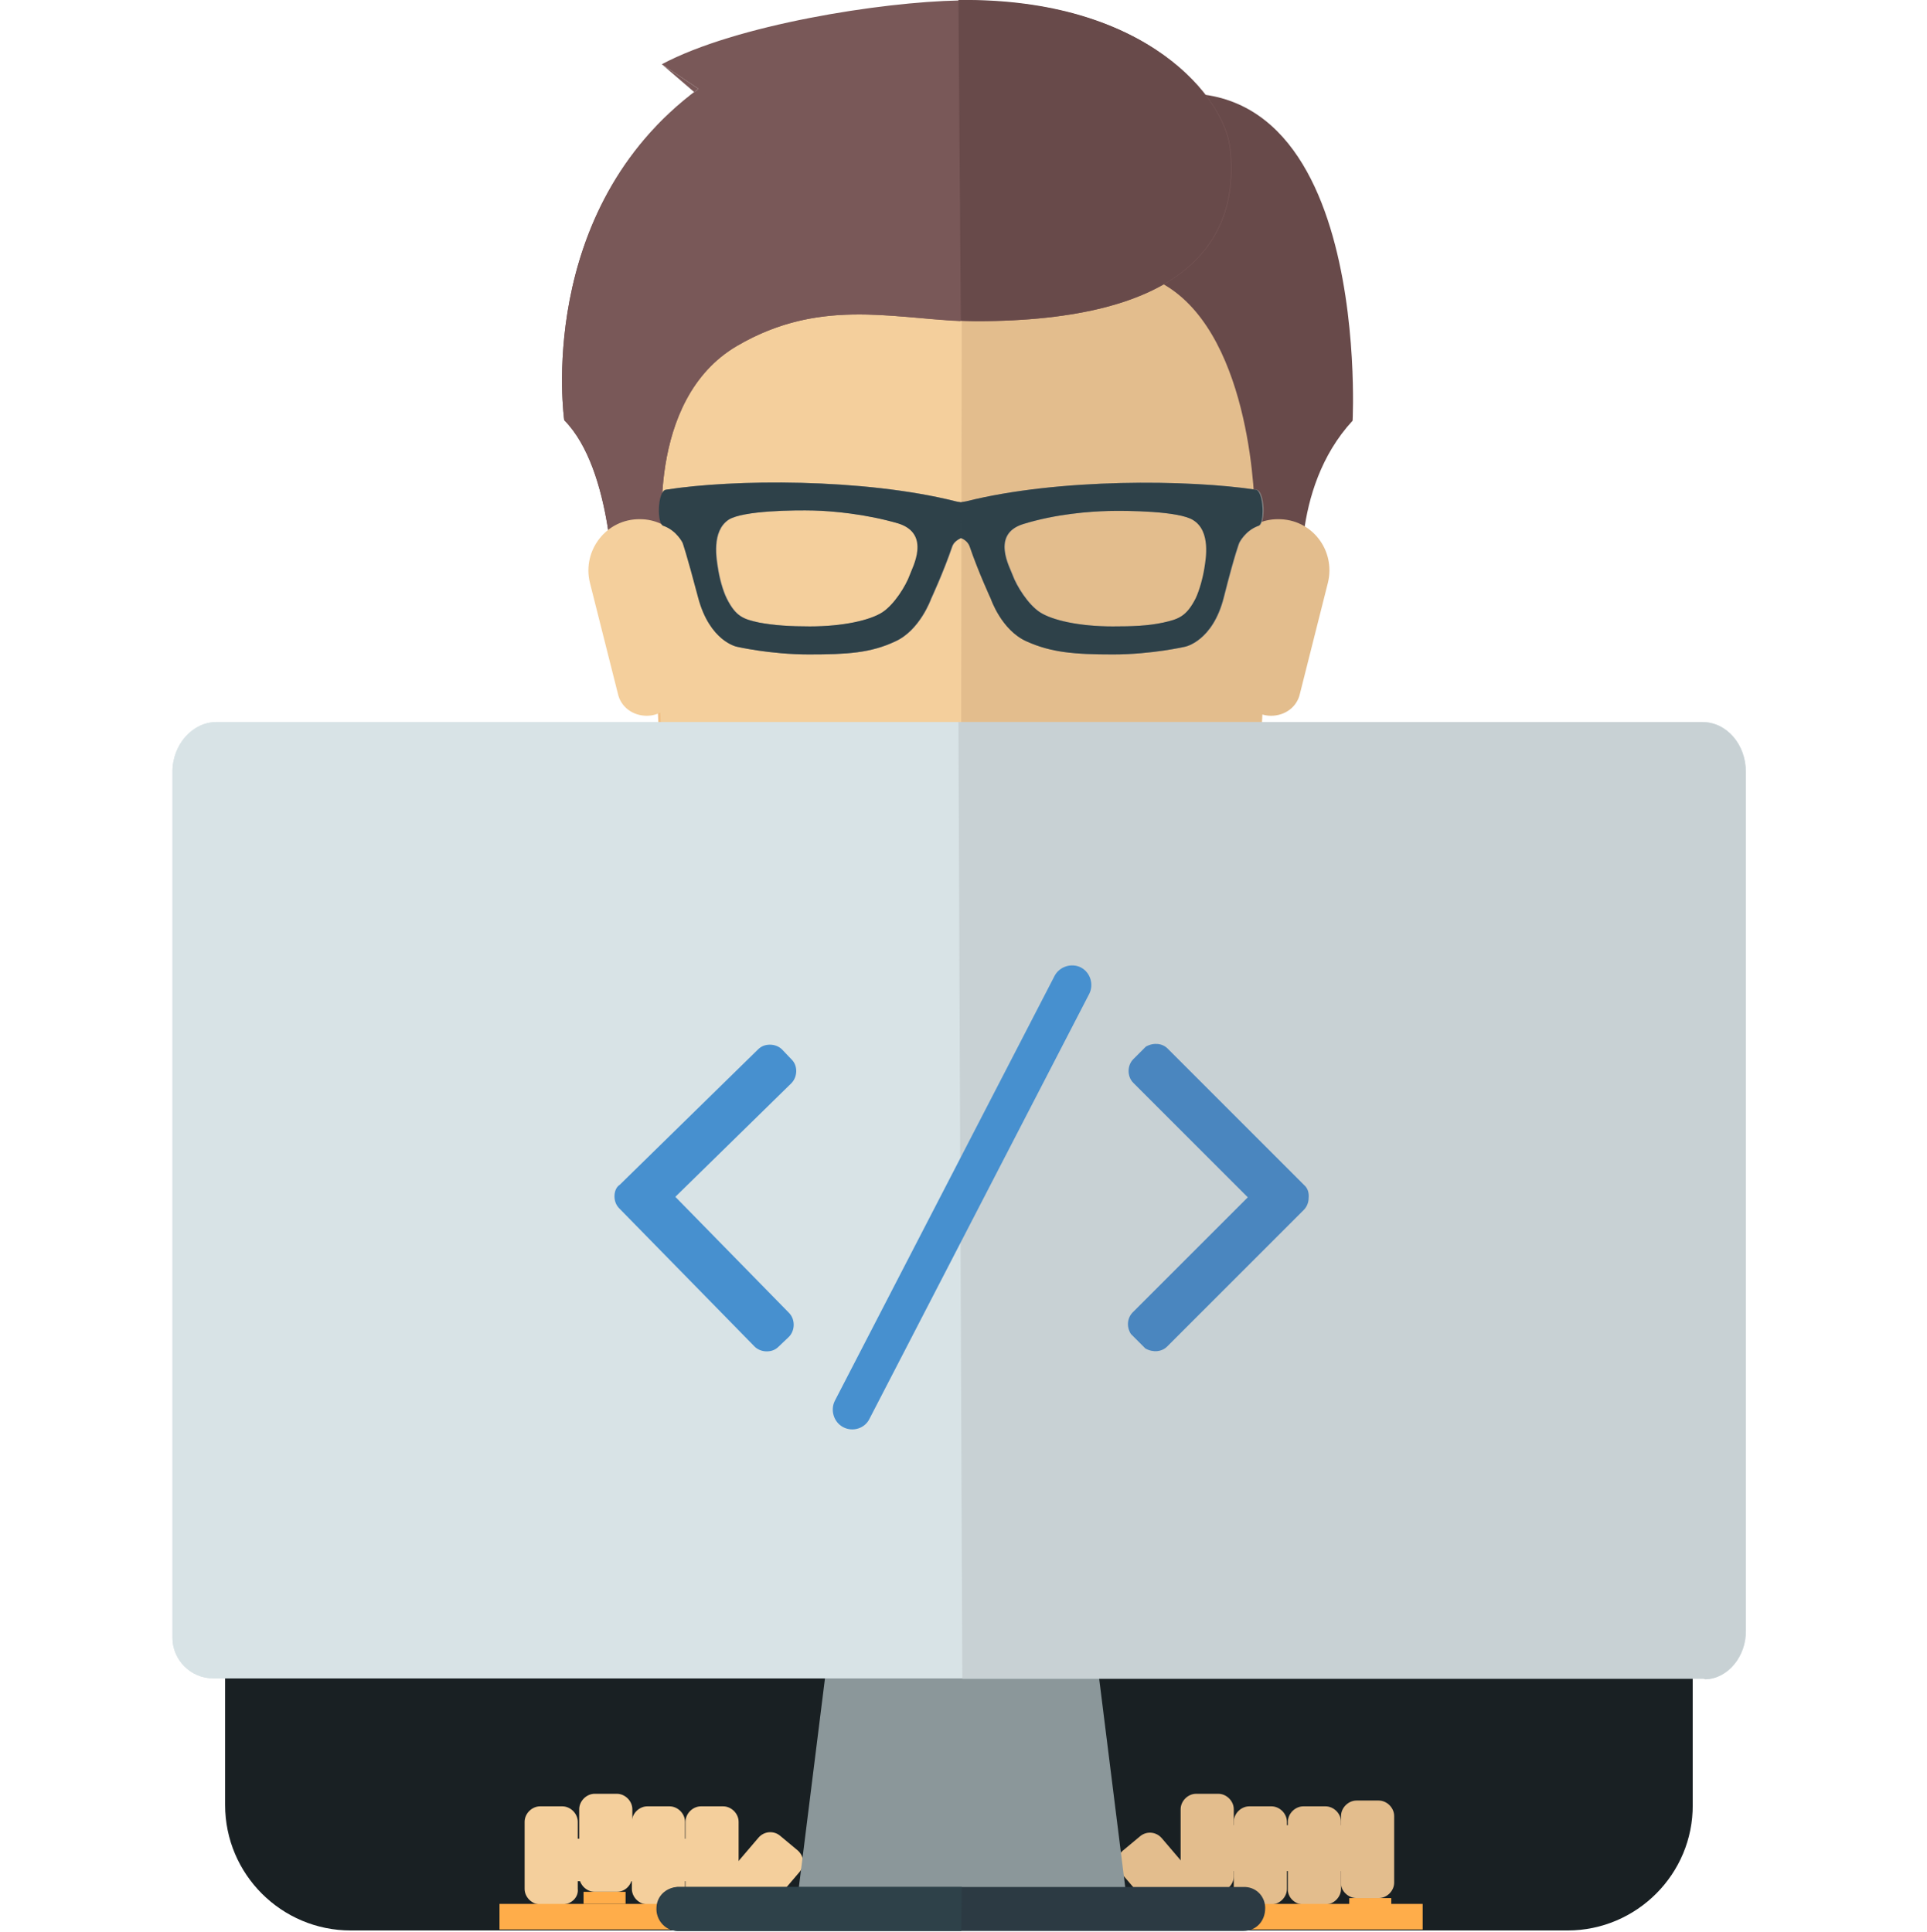 <?xml version="1.0" encoding="utf-8"?>
<!-- Generator: Adobe Illustrator 22.0.1, SVG Export Plug-In . SVG Version: 6.00 Build 0)  -->
<svg version="1.1" id="Слой_1" xmlns="http://www.w3.org/2000/svg" xmlns:xlink="http://www.w3.org/1999/xlink" x="0px" y="0px"
	 viewBox="0 0 398.9 400" style="enable-background:new 0 0 398.9 400;" xml:space="preserve">
<style type="text/css">
	.st0{fill:#192023;}
	.st1{display:none;fill:#4A86BF;}
	.st2{display:none;fill:#4790CF;}
	.st3{fill:#EAB981;}
	.st4{fill:#D4A779;}
	.st5{fill:#EFF2FA;}
	.st6{fill:#C3D3D6;}
	.st7{fill:#D7E2E5;}
	.st8{fill:#F0C087;}
	.st9{fill:#2E4149;}
	.st10{fill:#2C3A43;}
	.st11{fill:#F4CF9C;}
	.st12{fill:#E3BD8D;}
	.st13{fill:#515262;}
	.st14{fill:#1D252A;}
	.st15{fill:#C8D0D3;}
	.st16{fill:#8A9699;}
	.st17{fill:#684A4A;}
	.st18{fill:#795858;}
	.st19{display:none;}
	.st20{display:inline;fill:#2E4149;}
	.st21{display:inline;fill:#2C3A43;}
	.st22{fill:#D8E3E6;}
	.st23{fill:#23343A;}
	.st24{fill:#1C292F;}
	.st25{fill:#4790CF;}
	.st26{fill:#4A86BF;}
	.st27{fill:#00B8A1;}
	.st28{fill:#F7333A;}
	.st29{fill:#FDA23E;}
	.st30{fill:#009082;}
	.st31{fill:#FFAD4A;}
	.st32{fill:#8B979A;}
	.st33{fill:#C8D1D4;}
	.st34{fill:none;}
	.st35{fill:#4790CF;stroke:#4790CF;stroke-width:2;stroke-miterlimit:10;}
	.st36{fill:#929292;}
</style>
<g id="Слой_1_2_">
	<path class="st0" d="M324.5,399.7H72.6c-14.3,0-26-11.6-26-26V328h303.8v45.7C350.5,388,338.8,399.7,324.5,399.7z"/>
	<g id="Слой_1_1_">
		<circle class="st1" cx="667.9" cy="224.7" r="58.2"/>
		<path class="st2" d="M667.9,282.9c-32.1,0-58.2-26-58.2-58.2s26-58.2,58.2-58.2"/>
		<polygon class="st3" points="833.5,1042.4 833.5,980.6 674.6,980.6 674.6,1042.4 754,1113 		"/>
		<polyline class="st4" points="754,1107.4 833.5,1036.8 833.5,975 754,975 		"/>
		<path class="st5" d="M956.3,1071.3l-109.2-25.7c-1.7-0.4-3.2-1-4.6-1.8l-88.5,51.6l-85-54.1c-2.2,2.1-4.9,3.6-8,4.3l-109.2,25.7
			c-16,3.8-27.2,18-27.2,34.4v69.1c0,9.8,7.9,17.7,17.7,17.7H966c9.8,0,17.7-7.9,17.7-17.7v-69.1
			C983.5,1089.3,972.3,1075,956.3,1071.3z"/>
		<path class="st6" d="M754.7,1192.4h211.2c9.8,0,17.7-7.9,17.7-17.7v-69.1c0-16.4-11.3-30.6-27.2-34.4l-109.2-25.7
			c-1.7-0.4-3.2-1-4.6-1.8l-88.5,51.6"/>
		<path class="st7" d="M754,1095.3l-85-54.1c-2.2,2.1-4.9,3.6-8,4.3l-109.2,25.7c-16,3.8-27.2,18-27.2,34.4v69.1
			c0,9.8,7.9,17.7,17.7,17.7h212.5"/>
		<path class="st8" d="M639.3,777.6l7.7,169.2c0.7,15.8,8.5,30.5,21.1,40l36.5,27.4c9.2,6.9,20.3,10.6,31.8,10.6h35.3
			c11.5,0,22.6-3.7,31.8-10.6l36.5-27.4c12.7-9.5,20.4-24.2,21.1-40l7.7-169.2C868.8,777.6,639.3,777.6,639.3,777.6z"/>
		<polygon class="st9" points="776.1,1192.4 732,1192.4 737.5,1113 770.6,1113 		"/>
		<polyline class="st10" points="754,1113 770.6,1113 776.1,1192.4 754,1192.4 		"/>
		<path class="st11" d="M639.9,777.6l7.7,169.2c0.7,15.8,8.5,30.5,21.1,40l36.5,27.4c9.2,6.9,20.3,10.6,31.8,10.6h35.3
			c11.5,0,22.6-3.7,31.8-10.6l36.5-27.4c12.7-9.5,20.4-24.2,21.1-40l7.7-169.2C869.4,777.6,639.9,777.6,639.9,777.6z"/>
		<path class="st12" d="M754.7,1024.7h17.7c11.5,0,22.6-3.7,31.8-10.6l36.5-27.4c12.7-9.5,20.4-24.2,21.1-40l7.7-169.2
			c0,0-57.4,0-114.8,0"/>
		<path class="st13" d="M776.1,1095.3H732v16.6c0,5.5,4.4,9.9,9.9,9.9h24.4c5.5,0,9.9-4.4,9.9-9.9L776.1,1095.3L776.1,1095.3z"/>
		<path class="st14" d="M754,1095.3h-22.1v16.6c0,5.5,4.4,9.9,9.9,9.9H754"/>
		<path class="st0" d="M754,1121.8h12.2c5.5,0,9.9-4.4,9.9-9.9v-16.6l0,0H754"/>
		<g>
			<path class="st15" d="M673.3,1022.7l80.7,72.6c0,0-22.6,11.4-50.5,34.4c-5.8,4.7-14.5,2.8-17.5-4l-37.9-83.4l12-18
				C663.1,1019.9,669.3,1019.1,673.3,1022.7z"/>
			<path class="st16" d="M834.7,1022.7l-80.7,72.6c0,0,22.6,11.4,50.5,34.4c5.8,4.7,14.5,2.8,17.5-4l37.9-83.4l-12-18
				C845,1019.9,838.7,1019.1,834.7,1022.7z"/>
		</g>
		<path class="st0" d="M807.5,719.1l8.3,58.5c37.8,7.6,43.2,66.8,44,83.8c0.1,3.1,1.1,6,2.8,8.6l14.4,22.4c0,0-4.9-37,17.7-61.8
			C894.7,830.5,902.4,683.8,807.5,719.1z"/>
		<path class="st12" d="M885.9,888.6l-10,39.9c-1.2,4.7-5.4,8-10.3,8l0,0c-5.4,0-9.9-4-10.5-9.3l-5.1-40.8
			c-1.4-10.9,7.1-20.6,18.1-20.6l0,0C880,865.8,888.8,877,885.9,888.6z"/>
		<path class="st14" d="M647.7,703.3l13.1,8.9c-59,43.6-48,118.3-48,118.3c17.7,17.7,17.7,61.8,17.7,61.8l17.7-17.7
			c0,0-6.8-51,26.5-70.6c30.9-18.2,57.9-8.8,85.5-8.8c73.9,0,94.6-27.9,91-61.8c-1.9-17.6-28.7-54.1-97.1-53
			C726.4,680.9,674.6,689.3,647.7,703.3z"/>
		<path class="st14" d="M647.7,703.3l13.1,8.9c-59,43.6-48,118.3-48,118.3c17.7,17.7,17.7,61.8,17.7,61.8l17.7-17.7
			c0,0-6.8-51,26.5-70.6c28.9-17,54.4-9.9,80.1-8.9"/>
		<path class="st0" d="M754.7,795.1c1.8,0.1,3.6,0.1,5.4,0.1c73.9,0,94.6-27.9,91-61.8c-1.9-17.6-28.7-54.1-97.1-53"/>
		<path class="st11" d="M622.2,888.6l10,39.9c1.2,4.7,5.4,8,10.3,8l0,0c5.4,0,9.9-4,10.5-9.3l5.1-40.8c1.4-10.9-7.1-20.6-18.1-20.6
			l0,0C628,865.8,619.3,877,622.2,888.6z"/>
		<path class="st16" d="M868.8,1174.8H807c-4.9,0-8.8,4-8.8,8.8v8.8h79.4v-8.8C877.6,1178.7,873.7,1174.8,868.8,1174.8z"/>
		<polygon class="st3" points="244.6,209.6 244.6,173.9 152.4,173.9 152.4,209.6 198.4,250.5 		"/>
		<polyline class="st4" points="198.9,247.3 245,206.5 245,170.6 198.9,170.6 		"/>
		<path class="st5" d="M315.6,226.4l-63.2-14.9c-0.9-0.2-1.7-0.6-2.7-0.9l-51.5,29.8L148.9,209c-1.3,1.3-2.9,2.1-4.6,2.5l-63.2,14.7
			c-9.3,2.1-15.8,10.4-15.8,19.9v40c0,5.6,4.5,10.3,10.3,10.3H321c5.6,0,10.3-4.5,10.3-10.3v-40
			C331.5,236.8,324.9,228.7,315.6,226.4z"/>
		<path class="st0" d="M198.9,296.5h122.4c5.6,0,10.3-4.5,10.3-10.3v-40c0-9.5-6.5-17.7-15.8-19.9l-63.2-14.9
			c-0.9-0.2-1.7-0.6-2.7-0.9l-51.5,29.8"/>
		<path class="st14" d="M198.4,240.4L149,209.1c-1.3,1.3-2.9,2.1-4.6,2.5l-63.2,14.7c-9.3,2.1-15.8,10.4-15.8,19.9v40
			c0,5.6,4.5,10.3,10.3,10.3h123.1"/>
		<path class="st8" d="M132,56.3l4.5,98c0.4,9.1,4.9,17.7,12.3,23l21.1,16c5.2,4,11.8,6.1,18.4,6.1h20.5c6.6,0,13.2-2.1,18.4-6.1
			l21.1-16c7.3-5.4,11.8-14,12.3-23l4.7-98C265.3,56.3,132,56.3,132,56.3z"/>
		<path class="st11" d="M132.5,56.3l4.5,98c0.4,9.1,4.9,17.7,12.3,23l21.1,16c5.2,4,11.8,6.1,18.4,6.1h20.4c6.6,0,13.2-2.1,18.4-6.1
			l21.1-16c7.3-5.4,11.8-14,12.3-23l4.5-98C265.5,56.3,132.5,56.3,132.5,56.3z"/>
		<path class="st12" d="M198.9,199.4h10.3c6.6,0,13.2-2.1,18.4-6.1l21.1-16c7.3-5.4,11.8-14,12.3-23l4.5-98c0,0-33.2,0-66.4,0"/>
		<path class="st17" d="M229.6,22.5l4.7,33.9c21.9,4.4,25.1,38.7,25.4,48.5c0.1,1.7,0.6,3.6,1.6,5l8.4,12.9c0,0-2.9-21.4,10.3-35.7
			C280,87,284.4,2.1,229.6,22.5z"/>
		<path class="st12" d="M274.9,120.6l-5.8,23c-0.6,2.8-3.1,4.6-6,4.6l0,0c-3.1,0-5.8-2.3-6.1-5.3l-3-23.5
			c-0.7-6.2,4.2-11.9,10.5-11.9l0,0C271.6,107.4,276.5,114,274.9,120.6z"/>
		<path class="st18" d="M137,13.3l7.6,5.1C110.5,43.6,116.8,87,116.8,87C127,97.3,127,122.7,127,122.7l10.3-10.3
			c0,0-3.9-29.6,15.3-40.8c17.9-10.5,33.7-5.1,49.5-5.1c42.8,0,54.7-16.2,52.6-35.7c-1-10.1-16.8-31.2-56.2-30.7
			C182.5,0.4,152.4,5.1,137,13.3z"/>
		<path class="st18" d="M137,13.3l7.6,5.1C110.5,43.6,116.8,87,116.8,87C127,97.3,127,122.7,127,122.7l10.3-10.3
			c0,0-3.9-29.6,15.3-40.8c16.8-9.8,31.5-5.8,46.3-5.1"/>
		<path class="st17" d="M198.9,66.4c0.9,0,2.1,0.1,3.1,0.1c42.8,0,54.7-16.2,52.6-35.7c-1-10.1-16.8-31.3-56.2-30.8"/>
		<path class="st11" d="M122.1,120.6l5.8,23c0.6,2.8,3.1,4.6,6,4.6l0,0c3.1,0,5.8-2.3,6.1-5.3l3-23.5c0.7-6.2-4.2-11.9-10.5-11.9
			l0,0C125.5,107.4,120.5,114,122.1,120.6z"/>
		<path class="st16" d="M265.1,286.3h-35.7c-2.9,0-5.1,2.3-5.1,5.1v5.1h45.9v-5.1C270.2,288.6,267.7,286.3,265.1,286.3z"/>
		<g class="st19">
			<polygon class="st20" points="211.7,401 184.8,401 188.1,264.5 208.3,264.5 			"/>
			<polyline class="st21" points="198.2,264.5 208.3,264.5 211.7,401 198.2,401 			"/>
		</g>
		<path class="st0" d="M211.4,240.4h-25.6v9.6c0,3.1,2.5,5.8,5.8,5.8h14.1c3.1,0,5.8-2.5,5.8-5.8v-9.6H211.4z"/>
		<g>
			<path class="st14" d="M198.4,240.4h-12.8v9.6c0,3.1,2.5,5.8,5.8,5.8h7.1"/>
		</g>
		<g>
			<path class="st15" d="M151.8,198.3l46.8,41.9c0,0-13.2,6.5-29.3,19.9c-3.5,2.8-8.4,1.6-10.1-2.3l-22-48.2l6.9-10.4
				C145.8,196.7,149.5,196.1,151.8,198.3z"/>
			<path class="st16" d="M245.3,198.3l-46.8,41.9c0,0,13.2,6.5,29.3,19.9c3.5,2.8,8.4,1.6,10.1-2.3l22.1-48.2l-6.9-10.4
				C251.2,196.7,247.6,196.1,245.3,198.3z"/>
		</g>
	</g>
	<g id="Слой_2_1_">
	</g>
	<path class="st22" d="M-78.7,1241.6L-78.7,1241.6c-0.6-1.3-0.1-2.9,1.2-3.6l85.1-42.5c1.3-0.6,2.9-0.1,3.6,1.2l0,0
		c0.6,1.3,0.1,2.9-1.2,3.6l-85.1,42.2C-76.3,1243.2-77.9,1242.9-78.7,1241.6L-78.7,1241.6z"/>
	<path class="st22" d="M-71.6,1256.4L-71.6,1256.4c-0.6-1.3-0.1-2.9,1.2-3.6l85.1-42.2c1.3-0.6,2.9-0.1,3.6,1.2l0,0
		c0.6,1.3,0.1,2.9-1.2,3.6l-85.1,42.2C-69.3,1258.1-70.8,1257.6-71.6,1256.4z"/>
	<path class="st22" d="M-63.3,1270.7L-63.3,1270.7c-0.6-1.3-0.1-2.9,1.2-3.6l85.1-42.2c1.3-0.6,2.9-0.1,3.6,1.2l0,0
		c0.6,1.3,0.1,2.9-1.2,3.6l-85.1,42.2C-61,1272.4-62.5,1271.9-63.3,1270.7z"/>
	<g>
		<path class="st11" d="M116.4,394.3h-4.6c-1.7,0-3.2-1.5-3.2-3.2v-13.9c0-1.7,1.5-3.2,3.2-3.2h4.6c1.7,0,3.2,1.5,3.2,3.2v13.9
			C119.8,392.7,118.4,394.3,116.4,394.3z"/>
		<path class="st11" d="M127.7,391.7h-4.6c-1.7,0-3.2-1.5-3.2-3.2v-13.9c0-1.7,1.5-3.2,3.2-3.2h4.6c1.7,0,3.2,1.5,3.2,3.2v13.9
			C130.8,390.3,129.4,391.7,127.7,391.7z"/>
		<path class="st11" d="M138.6,394.3H134c-1.7,0-3.2-1.5-3.2-3.2v-13.9c0-1.7,1.5-3.2,3.2-3.2h4.6c1.7,0,3.2,1.5,3.2,3.2v13.9
			C142,392.7,140.5,394.3,138.6,394.3z"/>
		<path class="st11" d="M149.7,394.3h-4.6c-1.7,0-3.2-1.5-3.2-3.2v-13.9c0-1.7,1.5-3.2,3.2-3.2h4.6c1.7,0,3.2,1.5,3.2,3.2v13.9
			C153,392.7,151.5,394.3,149.7,394.3z"/>
		<path class="st11" d="M155,394.9l-3.4-3.1c-1.4-1.2-1.5-3.2-0.4-4.5l5.8-6.8c1.2-1.4,3.2-1.5,4.5-0.4l3.6,3
			c1.4,1.2,1.5,3.2,0.4,4.5l-5.8,6.8C158.4,395.9,156.3,396,155,394.9z"/>
		<path class="st12" d="M280.8,393h4.6c1.7,0,3.2-1.5,3.2-3.2V376c0-1.7-1.5-3.2-3.2-3.2h-4.6c-1.7,0-3.2,1.5-3.2,3.2v13.8
			C277.5,391.5,279.1,393,280.8,393z"/>
		<path class="st12" d="M269.8,394.3h4.6c1.7,0,3.2-1.5,3.2-3.2v-13.9c0-1.7-1.5-3.2-3.2-3.2h-4.6c-1.7,0-3.2,1.5-3.2,3.2v13.9
			C266.5,392.7,267.9,394.3,269.8,394.3z"/>
		<path class="st12" d="M258.6,394.3h4.6c1.7,0,3.2-1.5,3.2-3.2v-13.9c0-1.7-1.5-3.2-3.2-3.2h-4.6c-1.7,0-3.2,1.5-3.2,3.2v13.9
			C255.5,392.7,256.9,394.3,258.6,394.3z"/>
		<path class="st12" d="M247.6,391.7h4.6c1.7,0,3.2-1.5,3.2-3.2v-13.9c0-1.7-1.5-3.2-3.2-3.2h-4.6c-1.7,0-3.2,1.5-3.2,3.2v13.9
			C244.4,390.3,245.8,391.7,247.6,391.7z"/>
		<path class="st12" d="M242.3,394.9l3.6-3c1.4-1.2,1.5-3.2,0.4-4.5l-5.8-6.8c-1.2-1.4-3.2-1.5-4.5-0.4l-3.6,3
			c-1.4,1.2-1.5,3.2-0.4,4.5l5.8,6.8C238.9,395.9,240.9,396,242.3,394.9z"/>
		<rect x="246.6" y="377.9" class="st12" width="39.6" height="9.5"/>
	</g>
	<g>
		<g>
			<g>
				<path class="st23" d="M-467.9,167.4v42.7c-4.2,4.2-9,1.6-9-2.4v-31.4h-98.8V210c-4.2,4.2-9,1.6-9-2.4v-40.3L-467.9,167.4
					L-467.9,167.4z"/>
				<path class="st23" d="M-521.7,154v53.7c0,2.5-2,4.5-4.5,4.5s-4.5-2-4.5-4.5V154c0-2.5,2-4.5,4.5-4.5
					C-523.6,149.5-521.7,151.4-521.7,154z"/>
			</g>
			<g>
				<path class="st24" d="M-467.9,167.4v42.7c-4.2,4.2-9,1.6-9-2.4v-31.4h-49.2v-9L-467.9,167.4L-467.9,167.4z"/>
				<path class="st24" d="M-521.7,154v53.7c0,2.5-2,4.5-4.5,4.5v-62.7C-523.6,149.5-521.7,151.4-521.7,154z"/>
			</g>
			<g>
				<path class="st25" d="M-560.8,230.4h-38.8c-1.7,0-3-1.3-3-3v-21.2c0-1.7,1.3-3,3-3h38.8c1.7,0,3,1.3,3,3v21.2
					C-557.8,229.1-559.1,230.4-560.8,230.4z"/>
				<path class="st25" d="M-506.8,203.2h-38.7c-1.7,0-3,1.3-3,3v21.1c0,1.7,1.3,3,3,3h38.8c1.7,0,3-1.3,3-3v-21.1
					C-503.7,204.6-505.1,203.2-506.8,203.2z"/>
			</g>
			<g>
				<path class="st25" d="M-453,230.4h-38.5c-1.8,0-3.3-1.5-3.3-3.3v-20.6c0-1.8,1.5-3.3,3.3-3.3h38.5c1.8,0,3.3,1.5,3.3,3.3v20.6
					C-449.7,228.9-451.2,230.4-453,230.4z"/>
				<path class="st26" d="M-503.7,207.7v18.2c0,2.5-2,4.5-4.5,4.5h-17.9v-27.2h17.9C-505.7,203.2-503.7,205.2-503.7,207.7z"/>
				<path class="st26" d="M-449.9,207.7v18.2c0,2.5-2,4.5-4.5,4.5h-17.9v-27.2h17.9C-451.8,203.2-449.9,205.2-449.9,207.7z"/>
				<path class="st26" d="M-557.8,206.3v21c0,1.7-1.4,3.1-3.1,3.1h-19.3v-27.2h19.3C-559.2,203.2-557.8,204.6-557.8,206.3z"/>
			</g>
		</g>
		<path class="st27" d="M-461.6,155.3h-138.5c-1.4,0-2.5-1.1-2.5-2.5V48.4h152.9v94.9C-449.7,149.9-455,155.3-461.6,155.3z"/>
		<path class="st23" d="M-602.6,48.9V33.6c0-1.4,1.1-2.5,2.5-2.5h147.9c1.4,0,2.5,1.1,2.5,2.5V49"/>
		<g>
			<circle class="st28" cx="-591.2" cy="40.9" r="2.9"/>
			<circle class="st29" cx="-581.8" cy="40.9" r="2.9"/>
			<circle class="st30" cx="-572.5" cy="40.9" r="2.9"/>
		</g>
		<path class="st30" d="M-449.7,48.4h-76.4v106.8h73.9c1.4,0,2.6-1.2,2.6-2.6L-449.7,48.4L-449.7,48.4z"/>
		<path class="st24" d="M-449.7,49V33.7c0-1.4-1.2-2.6-2.6-2.6h-73.8V49"/>
	</g>
	<rect x="103.4" y="394.2" class="st31" width="191.1" height="5.3"/>
	<g>
		<polygon class="st32" points="226.9,342.5 233.6,396.1 164.7,396.1 171.4,342.5 		"/>
		<path class="st22" d="M352.5,347.5H44.1c-4.6,0-8.4-3.8-8.4-8.4V159.8c0-5.7,4.2-10.3,9.1-10.3h307.6c5,0,9,4.6,9,10.3v177.8
			c0.1,5.3-3.7,10-8.4,10.1C352.8,347.5,352.7,347.5,352.5,347.5z"/>
		<path class="st22" d="M199.2,347.5H44.1c-4.6,0-8.4-3.8-8.4-8.4V159.8c0-5.7,4.2-10.3,9.1-10.3h153.6"/>
		<path class="st33" d="M198.4,149.5h154c5,0,9,4.6,9,10.3v177.8c0.1,5.3-3.7,10-8.4,10.1c-0.2-0.1-0.3-0.1-0.5-0.1H199.2"/>
		<path class="st10" d="M257.4,399.8H140.1c-2.5-0.1-4.4-2.4-4.2-4.9c0.1-2.3,1.9-4,4.2-4.2h117.3c2.4-0.1,4.4,1.7,4.5,4.2
			c0,0.1,0,0.2,0,0.2C261.9,397.8,260,399.8,257.4,399.8L257.4,399.8z"/>
		<path class="st9" d="M199,399.8h-58.7c-2.5-0.1-4.4-2.4-4.2-4.9c0.1-2.3,1.9-4,4.2-4.2h58.8"/>
		<path class="st24" d="M199,248.4"/>
	</g>
	<line class="st34" x1="226.4" y1="361.2" x2="270.2" y2="347.6"/>
	<rect x="115.9" y="380.7" class="st11" width="36.4" height="8.8"/>
	<rect x="120.8" y="391.7" class="st31" width="8.7" height="2.5"/>
	<rect x="279.3" y="393" class="st31" width="8.7" height="2.5"/>
</g>
<g id="Слой_2_4_">
</g>
<g>
	<g>
		<path class="st26" d="M270,245.4l-28.3-28.3c-1.1-1.1-2.9-1.3-4.5-0.4l-2.6,2.6c-1.3,1.3-1.3,3.6,0,4.9l23.7,23.7l-23.8,23.8
			c-1.1,1.1-1.4,2.9-0.4,4.5l0,0l3,3l0,0c1.6,0.9,3.4,0.7,4.5-0.4l28.3-28.3c0.6-0.6,1-1.5,1-2.5C271,247,270.7,246,270,245.4z"/>
	</g>
</g>
<g>
	<g>
		<path class="st25" d="M127.2,247.7c0,0.9,0.3,1.8,1,2.5l28,28.6c0.6,0.6,1.5,1,2.5,1s1.8-0.3,2.5-1l2.1-2c0.6-0.6,1-1.5,1-2.5
			c0-0.9-0.3-1.8-1-2.5l-23.5-24l24-23.5c1.3-1.3,1.4-3.6,0.1-4.9l-2-2.1c-0.6-0.6-1.5-1-2.5-1s-1.8,0.3-2.5,1l-28.6,28
			C127.5,245.8,127.2,246.8,127.2,247.7z"/>
	</g>
</g>
<path class="st35" d="M175,294.6L175,294.6c-1.5-0.8-2-2.7-1.3-4.1l45.5-88c0.8-1.5,2.7-2,4.1-1.3l0,0c1.5,0.8,2,2.7,1.3,4.1
	l-45.5,88C178.4,294.8,176.5,295.4,175,294.6z"/>
<g>
	<path class="st36" d="M260.1,101.4c-13.9-2.1-40.9-2.4-60,2.4c-0.4,0.1-0.8,0.1-1.1,0.2c-0.4-0.1-0.8-0.1-1.1-0.2
		c-19.1-4.8-46.1-4.6-60-2.4c-1.7,0.3-1.9,7.3-0.4,7.5c2.7,1,3.9,3.5,3.9,3.5s0.8,2.2,3.2,11.3s8,10.2,8,10.2s6.9,1.6,14.9,1.6
		c8,0,12.8-0.3,17.9-2.7c5.1-2.3,7.4-8.8,7.4-8.8s2.6-5.6,4.4-10.9c0.3-0.8,1-1.3,1.8-1.7c0.8,0.3,1.5,0.9,1.8,1.7
		c1.8,5.3,4.4,10.9,4.4,10.9s2.2,6.5,7.4,8.8c5.1,2.3,9.9,2.7,17.9,2.7c8,0,14.9-1.6,14.9-1.6s5.7-1.1,8-10.2s3.2-11.3,3.2-11.3
		s1.2-2.5,3.9-3.5C262.1,108.6,261.8,101.6,260.1,101.4z M188.4,119.1c-0.8,2.2-3.2,6.1-5.7,7.7c-2.5,1.6-8,2.9-15,2.9
		c-4,0-7.3-0.2-10.5-0.8c-3.2-0.7-4.8-1.2-6.7-5c-0.8-1.6-1.5-4.2-1.8-6.2c-0.3-1.9-1.4-7.7,2.2-10.1c3-1.9,13.8-2,17.6-1.9
		c3.8,0.1,10.8,0.7,17.6,2.7C192.9,110.6,188.9,117.6,188.4,119.1z M249.4,117.7c-0.3,1.9-1,4.5-1.8,6.2c-1.9,3.7-3.5,4.3-6.7,5
		c-3.2,0.7-6.5,0.8-10.5,0.8c-7,0-12.5-1.3-15-2.9c-2.5-1.6-4.9-5.5-5.7-7.7c-0.5-1.5-4.6-8.5,2.2-10.6c6.8-2.1,13.8-2.6,17.6-2.7
		c3.8-0.1,14.7,0,17.6,1.9C250.8,110,249.7,115.8,249.4,117.7z"/>
</g>
<g>
	<path class="st9" d="M198.9,111.4c0.8,0.3,1.5,0.9,1.8,1.7c1.8,5.3,4.4,10.9,4.4,10.9s2.2,6.5,7.4,8.8c5.1,2.3,9.9,2.7,17.9,2.7
		c8,0,14.9-1.6,14.9-1.6s5.7-1.1,8-10.2s3.2-11.3,3.2-11.3s1.2-2.5,3.9-3.5c1.5-0.2,1.2-7.2-0.4-7.5c-13.9-2.1-40.9-2.4-60,2.4
		c-0.4,0.1-0.8,0.1-1.1,0.2 M198.9,104c-0.4-0.1-0.8-0.1-1.1-0.2c-19.1-4.8-46.1-4.6-60-2.4c-1.7,0.3-1.9,7.3-0.4,7.5
		c2.7,1,3.9,3.5,3.9,3.5s0.8,2.2,3.2,11.3s8,10.2,8,10.2s6.9,1.6,14.9,1.6c8,0,12.8-0.3,17.9-2.7c5.1-2.3,7.4-8.8,7.4-8.8
		s2.6-5.6,4.4-10.9c0.3-0.8,1-1.3,1.8-1.7 M188.3,119.1c-0.8,2.2-3.2,6.1-5.7,7.7c-2.5,1.6-8,2.9-15,2.9c-4,0-7.3-0.2-10.5-0.8
		c-3.2-0.7-4.8-1.2-6.7-5c-0.8-1.6-1.5-4.2-1.8-6.2c-0.3-1.9-1.4-7.7,2.2-10.1c3-1.9,13.8-2,17.6-1.9c3.8,0.1,10.8,0.7,17.6,2.7
		C192.8,110.6,188.8,117.6,188.3,119.1z M249.3,117.7c-0.3,1.9-1,4.5-1.8,6.2c-1.9,3.7-3.5,4.3-6.7,5c-3.2,0.7-6.5,0.8-10.5,0.8
		c-7,0-12.5-1.3-15-2.9c-2.5-1.6-4.9-5.5-5.7-7.7c-0.5-1.5-4.6-8.5,2.2-10.6c6.8-2.1,13.8-2.6,17.6-2.7c3.8-0.1,14.7,0,17.6,1.9
		C250.7,110,249.6,115.8,249.3,117.7z"/>
</g>
</svg>
